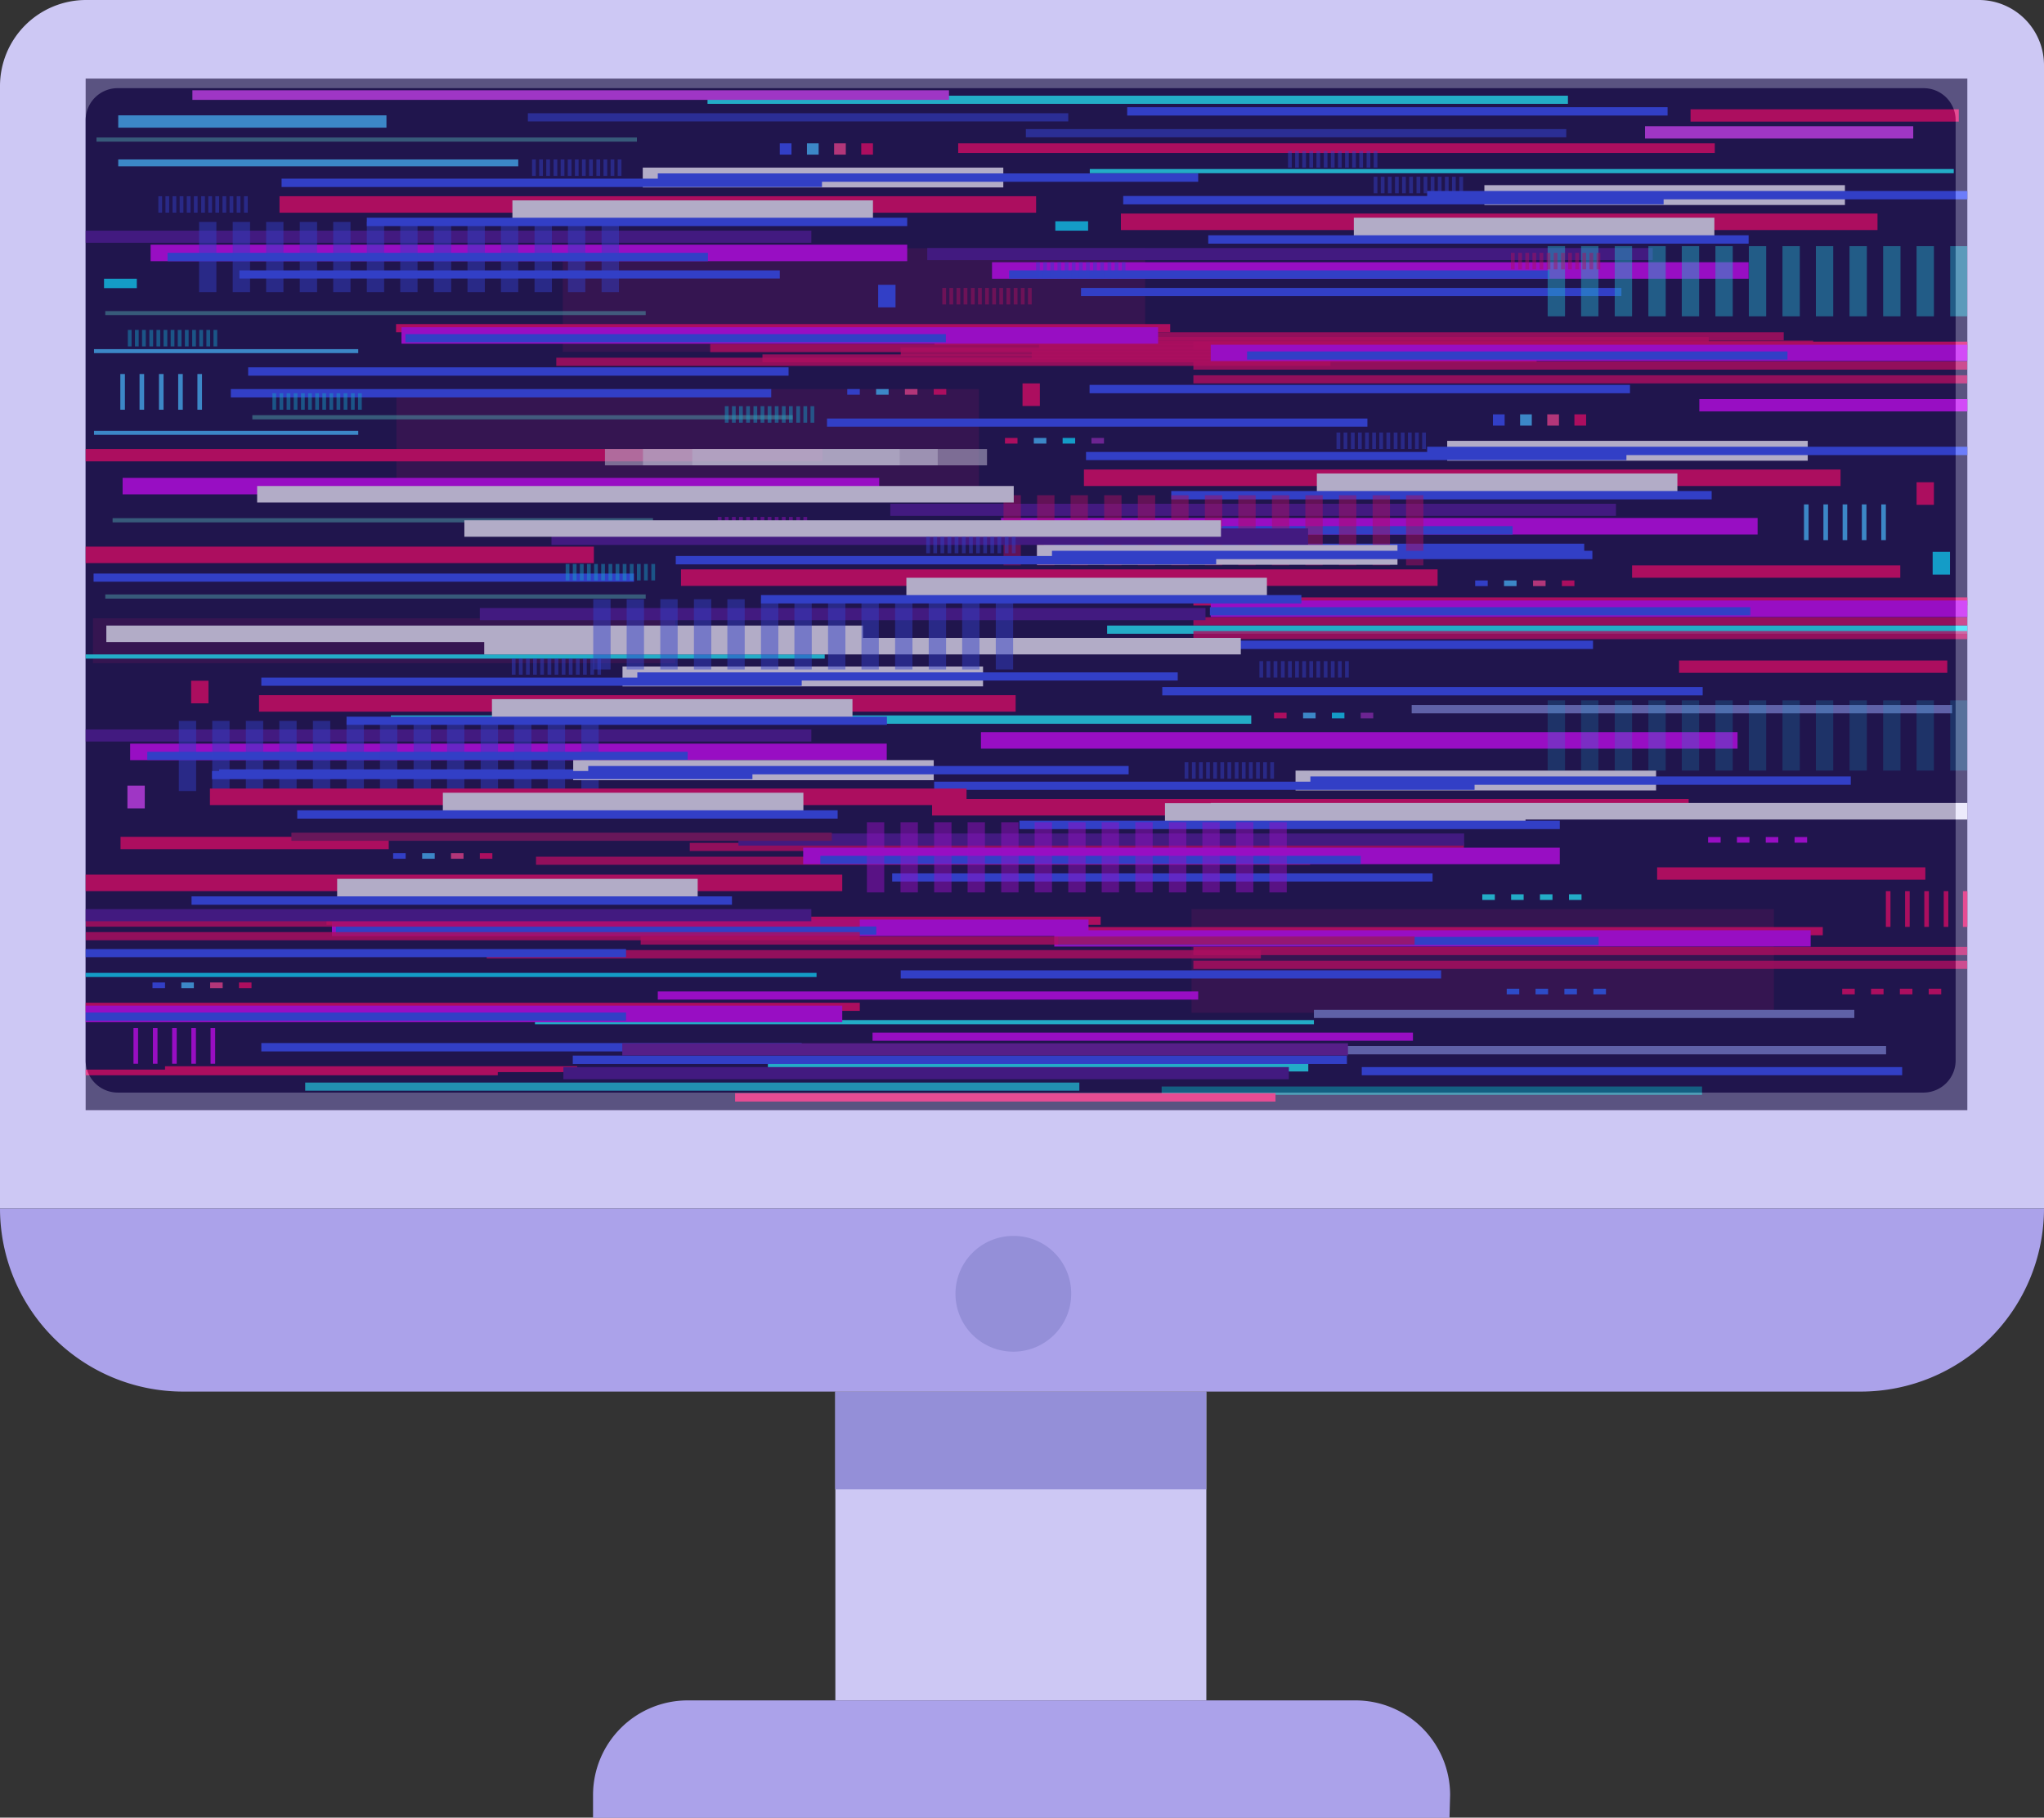 <svg xmlns="http://www.w3.org/2000/svg" xmlns:xlink="http://www.w3.org/1999/xlink" viewBox="0 0 97.85 86.99"><rect x="0" y="0" width="97.85" height="86.99" fill="#333333" stroke="none"/><defs><style>.cls-1{fill:none;}.cls-2{isolation:isolate;}.cls-3{fill:#cdc8f4;}.cls-4{fill:#aba2ea;}.cls-5{fill:#948fd8;}.cls-6{fill:#34256b;}.cls-7{opacity:0.62;}.cls-8{clip-path:url(#clip-path);}.cls-9{fill:#140b3a;}.cls-10{clip-path:url(#clip-path-2);}.cls-11{opacity:0.29;}.cls-11,.cls-111,.cls-18,.cls-27,.cls-48{mix-blend-mode:screen;}.cls-12{clip-path:url(#clip-path-3);}.cls-13{fill:#880e4f;}.cls-14{clip-path:url(#clip-path-4);}.cls-15{clip-path:url(#clip-path-5);}.cls-16{clip-path:url(#clip-path-6);}.cls-17{fill:#f50057;}.cls-18{opacity:0.81;}.cls-19{clip-path:url(#clip-path-7);}.cls-20{clip-path:url(#clip-path-8);}.cls-21{clip-path:url(#clip-path-9);}.cls-22{clip-path:url(#clip-path-10);}.cls-23{clip-path:url(#clip-path-11);}.cls-24{clip-path:url(#clip-path-12);}.cls-25{clip-path:url(#clip-path-13);}.cls-26{clip-path:url(#clip-path-14);}.cls-28{clip-path:url(#clip-path-15);}.cls-29{fill:#d500f9;}.cls-104,.cls-30{mix-blend-mode:overlay;}.cls-31{clip-path:url(#clip-path-16);}.cls-32{fill:#18ffff;}.cls-33{fill:#4a148c;}.cls-34{clip-path:url(#clip-path-17);}.cls-35{fill:#fff;}.cls-36{clip-path:url(#clip-path-18);}.cls-37{fill:#304ffe;}.cls-38{opacity:0.6;}.cls-39{clip-path:url(#clip-path-19);}.cls-40{clip-path:url(#clip-path-20);}.cls-41{opacity:0.46;}.cls-42{clip-path:url(#clip-path-21);}.cls-43{fill:#64ffda;}.cls-44{clip-path:url(#clip-path-22);}.cls-45{clip-path:url(#clip-path-23);}.cls-46{clip-path:url(#clip-path-24);}.cls-47{clip-path:url(#clip-path-25);}.cls-48{opacity:0.47;}.cls-49{clip-path:url(#clip-path-26);}.cls-50{clip-path:url(#clip-path-27);}.cls-51{clip-path:url(#clip-path-28);}.cls-52{clip-path:url(#clip-path-29);}.cls-53{clip-path:url(#clip-path-30);}.cls-54{clip-path:url(#clip-path-31);}.cls-55{clip-path:url(#clip-path-32);}.cls-56{clip-path:url(#clip-path-33);}.cls-57{clip-path:url(#clip-path-34);}.cls-58{clip-path:url(#clip-path-35);}.cls-59{clip-path:url(#clip-path-36);}.cls-60{clip-path:url(#clip-path-37);}.cls-61{clip-path:url(#clip-path-38);}.cls-62{clip-path:url(#clip-path-39);}.cls-63{clip-path:url(#clip-path-40);}.cls-64{clip-path:url(#clip-path-41);}.cls-65{fill:#00838f;}.cls-66{fill:#7986cb;}.cls-67{clip-path:url(#clip-path-42);}.cls-68{clip-path:url(#clip-path-43);}.cls-69{clip-path:url(#clip-path-44);}.cls-70{clip-path:url(#clip-path-45);}.cls-71{clip-path:url(#clip-path-46);}.cls-72{clip-path:url(#clip-path-47);}.cls-73{clip-path:url(#clip-path-48);}.cls-74{fill:#00e5ff;}.cls-75{clip-path:url(#clip-path-49);}.cls-76{clip-path:url(#clip-path-50);}.cls-77{clip-path:url(#clip-path-51);}.cls-78{clip-path:url(#clip-path-52);}.cls-79{clip-path:url(#clip-path-53);}.cls-80{clip-path:url(#clip-path-54);}.cls-81{fill:#e040fb;}.cls-82{fill:#40c4ff;}.cls-83{clip-path:url(#clip-path-55);}.cls-84{clip-path:url(#clip-path-56);}.cls-85{clip-path:url(#clip-path-57);}.cls-86{clip-path:url(#clip-path-58);}.cls-87{clip-path:url(#clip-path-59);}.cls-88{clip-path:url(#clip-path-60);}.cls-89{clip-path:url(#clip-path-61);}.cls-90{clip-path:url(#clip-path-62);}.cls-91{clip-path:url(#clip-path-63);}.cls-92{clip-path:url(#clip-path-64);}.cls-93{clip-path:url(#clip-path-65);}.cls-94{clip-path:url(#clip-path-66);}.cls-95{clip-path:url(#clip-path-67);}.cls-96{clip-path:url(#clip-path-68);}.cls-97{clip-path:url(#clip-path-69);}.cls-98{clip-path:url(#clip-path-70);}.cls-99{clip-path:url(#clip-path-71);}.cls-100{clip-path:url(#clip-path-72);}.cls-101{clip-path:url(#clip-path-73);}.cls-102{clip-path:url(#clip-path-74);}.cls-103{clip-path:url(#clip-path-75);}.cls-104{opacity:0.58;}.cls-105{clip-path:url(#clip-path-76);}.cls-106{clip-path:url(#clip-path-77);}.cls-107{clip-path:url(#clip-path-78);}.cls-108{clip-path:url(#clip-path-79);}.cls-109{clip-path:url(#clip-path-80);}.cls-110{clip-path:url(#clip-path-81);}.cls-111{opacity:0.22;}.cls-112{clip-path:url(#clip-path-82);}.cls-113{clip-path:url(#clip-path-83);}.cls-114{clip-path:url(#clip-path-84);}.cls-115{clip-path:url(#clip-path-85);}.cls-116{clip-path:url(#clip-path-86);}.cls-117{clip-path:url(#clip-path-87);}.cls-118{clip-path:url(#clip-path-88);}.cls-119{clip-path:url(#clip-path-89);}.cls-120{clip-path:url(#clip-path-90);}.cls-121{clip-path:url(#clip-path-91);}.cls-122{clip-path:url(#clip-path-92);}.cls-123{clip-path:url(#clip-path-93);}.cls-124{fill:#6a1b9a;}.cls-125{fill:#ff4081;}.cls-126{fill:#2962ff;}.cls-127{fill:#8e24aa;}</style><clipPath id="clip-path"><rect class="cls-1" x="4.1" y="3.76" width="90.08" height="49.37"/></clipPath><clipPath id="clip-path-2"><rect class="cls-1" x="4.1" y="3.76" width="90.08" height="49.37"/></clipPath><clipPath id="clip-path-3"><rect class="cls-1" x="57.04" y="43.51" width="27.88" height="4.96"/></clipPath><clipPath id="clip-path-4"><rect class="cls-1" x="4.45" y="29.59" width="27.88" height="2.15"/></clipPath><clipPath id="clip-path-5"><rect class="cls-1" x="18.98" y="18.62" width="27.88" height="4.96"/></clipPath><clipPath id="clip-path-6"><rect class="cls-1" x="26.94" y="11.88" width="27.88" height="4.96"/></clipPath><clipPath id="clip-path-7"><rect class="cls-1" x="48.34" y="15.9" width="37.06" height="0.4"/></clipPath><clipPath id="clip-path-8"><rect class="cls-1" x="44.74" y="16.13" width="37.06" height="0.39"/></clipPath><clipPath id="clip-path-9"><rect class="cls-1" x="49.74" y="16.3" width="37.06" height="0.39"/></clipPath><clipPath id="clip-path-10"><rect class="cls-1" x="34" y="16.46" width="37.06" height="0.4"/></clipPath><clipPath id="clip-path-11"><rect class="cls-1" x="43.12" y="16.63" width="37.06" height="0.4"/></clipPath><clipPath id="clip-path-12"><rect class="cls-1" x="49.39" y="16.79" width="37.06" height="0.39"/></clipPath><clipPath id="clip-path-13"><rect class="cls-1" x="36.5" y="16.96" width="37.06" height="0.39"/></clipPath><clipPath id="clip-path-14"><rect class="cls-1" x="26.63" y="17.12" width="37.06" height="0.39"/></clipPath><clipPath id="clip-path-15"><rect class="cls-1" x="18.96" y="15.51" width="37.06" height="0.39"/></clipPath><clipPath id="clip-path-16"><rect class="cls-1" x="19.22" y="15.66" width="36.22" height="0.79"/></clipPath><clipPath id="clip-path-17"><rect class="cls-1" x="24.53" y="9.59" width="17.26" height="0.96"/></clipPath><clipPath id="clip-path-18"><rect class="cls-1" x="30.77" y="8.02" width="17.26" height="0.96"/></clipPath><clipPath id="clip-path-19"><rect class="cls-1" x="49.11" y="6.18" width="25.87" height="0.39"/></clipPath><clipPath id="clip-path-20"><rect class="cls-1" x="25.27" y="5.42" width="25.87" height="0.39"/></clipPath><clipPath id="clip-path-21"><rect class="cls-1" x="5.04" y="28.45" width="25.87" height="0.2"/></clipPath><clipPath id="clip-path-22"><rect class="cls-1" x="5.39" y="24.8" width="25.87" height="0.2"/></clipPath><clipPath id="clip-path-23"><rect class="cls-1" x="12.08" y="19.87" width="25.87" height="0.2"/></clipPath><clipPath id="clip-path-24"><rect class="cls-1" x="5.04" y="14.88" width="25.87" height="0.2"/></clipPath><clipPath id="clip-path-25"><rect class="cls-1" x="4.62" y="6.58" width="25.87" height="0.2"/></clipPath><clipPath id="clip-path-26"><rect class="cls-1" x="9.53" y="10.62" width="20.1" height="3.36"/></clipPath><clipPath id="clip-path-27"><rect class="cls-1" x="7.58" y="9.39" width="4.28" height="0.79"/></clipPath><clipPath id="clip-path-28"><rect class="cls-1" x="34.36" y="24.74" width="4.28" height="0.79"/></clipPath><clipPath id="clip-path-29"><rect class="cls-1" x="25.47" y="7.63" width="4.28" height="0.79"/></clipPath><clipPath id="clip-path-30"><rect class="cls-1" x="33.02" y="40.34" width="37.06" height="0.39"/></clipPath><clipPath id="clip-path-31"><rect class="cls-1" x="25.66" y="41" width="37.06" height="0.39"/></clipPath><clipPath id="clip-path-32"><rect class="cls-1" x="23.55" y="33.46" width="17.26" height="0.95"/></clipPath><clipPath id="clip-path-33"><rect class="cls-1" x="29.8" y="31.9" width="17.26" height="0.96"/></clipPath><clipPath id="clip-path-34"><rect class="cls-1" x="8.56" y="34.5" width="20.1" height="3.36"/></clipPath><clipPath id="clip-path-35"><rect class="cls-1" x="24.5" y="31.5" width="4.27" height="0.79"/></clipPath><clipPath id="clip-path-36"><rect class="cls-1" x="57.13" y="45.32" width="37.06" height="0.39"/></clipPath><clipPath id="clip-path-37"><rect class="cls-1" x="57.13" y="45.98" width="37.06" height="0.39"/></clipPath><clipPath id="clip-path-38"><rect class="cls-1" x="50.2" y="44.37" width="37.06" height="0.39"/></clipPath><clipPath id="clip-path-39"><rect class="cls-1" x="50.47" y="44.52" width="36.22" height="0.79"/></clipPath><clipPath id="clip-path-40"><rect class="cls-1" x="55.77" y="38.44" width="17.26" height="0.95"/></clipPath><clipPath id="clip-path-41"><rect class="cls-1" x="62.02" y="36.88" width="17.26" height="0.95"/></clipPath><clipPath id="clip-path-42"><rect class="cls-1" x="30.67" y="44.82" width="37.06" height="0.4"/></clipPath><clipPath id="clip-path-43"><rect class="cls-1" x="14.61" y="51.81" width="37.06" height="0.4"/></clipPath><clipPath id="clip-path-44"><rect class="cls-1" x="23.3" y="45.47" width="37.06" height="0.4"/></clipPath><clipPath id="clip-path-45"><rect class="cls-1" x="15.63" y="43.87" width="37.06" height="0.4"/></clipPath><clipPath id="clip-path-46"><rect class="cls-1" x="15.89" y="44.01" width="36.22" height="0.79"/></clipPath><clipPath id="clip-path-47"><rect class="cls-1" x="21.2" y="37.94" width="17.26" height="0.96"/></clipPath><clipPath id="clip-path-48"><rect class="cls-1" x="27.44" y="36.38" width="17.26" height="0.96"/></clipPath><clipPath id="clip-path-49"><rect class="cls-1" x="4.1" y="47.99" width="37.06" height="0.39"/></clipPath><clipPath id="clip-path-50"><rect class="cls-1" x="4.1" y="48.13" width="36.22" height="0.79"/></clipPath><clipPath id="clip-path-51"><rect class="cls-1" x="16.14" y="42.06" width="17.26" height="0.95"/></clipPath><clipPath id="clip-path-52"><rect class="cls-1" x="41.5" y="39.35" width="20.1" height="3.36"/></clipPath><clipPath id="clip-path-53"><rect class="cls-1" x="56.71" y="36.48" width="4.28" height="0.79"/></clipPath><clipPath id="clip-path-54"><rect class="cls-1" x="60.29" y="31.64" width="4.28" height="0.79"/></clipPath><clipPath id="clip-path-55"><rect class="cls-1" x="57.13" y="29.54" width="37.06" height="0.39"/></clipPath><clipPath id="clip-path-56"><rect class="cls-1" x="57.13" y="30.2" width="37.06" height="0.39"/></clipPath><clipPath id="clip-path-57"><rect class="cls-1" x="57.13" y="28.59" width="37.06" height="0.39"/></clipPath><clipPath id="clip-path-58"><rect class="cls-1" x="57.96" y="28.74" width="36.22" height="0.79"/></clipPath><clipPath id="clip-path-59"><rect class="cls-1" x="63.04" y="22.66" width="17.26" height="0.95"/></clipPath><clipPath id="clip-path-60"><rect class="cls-1" x="69.28" y="21.1" width="17.26" height="0.96"/></clipPath><clipPath id="clip-path-61"><rect class="cls-1" x="48.04" y="23.7" width="20.1" height="3.36"/></clipPath><clipPath id="clip-path-62"><rect class="cls-1" x="63.98" y="20.7" width="4.28" height="0.79"/></clipPath><clipPath id="clip-path-63"><rect class="cls-1" x="57.13" y="17.3" width="37.06" height="0.39"/></clipPath><clipPath id="clip-path-64"><rect class="cls-1" x="57.13" y="17.96" width="37.06" height="0.39"/></clipPath><clipPath id="clip-path-65"><rect class="cls-1" x="57.13" y="16.35" width="37.06" height="0.39"/></clipPath><clipPath id="clip-path-66"><rect class="cls-1" x="57.96" y="16.49" width="36.22" height="0.79"/></clipPath><clipPath id="clip-path-67"><rect class="cls-1" x="64.81" y="10.42" width="17.26" height="0.96"/></clipPath><clipPath id="clip-path-68"><rect class="cls-1" x="71.06" y="8.86" width="17.26" height="0.96"/></clipPath><clipPath id="clip-path-69"><rect class="cls-1" x="74.09" y="11.78" width="20.1" height="3.36"/></clipPath><clipPath id="clip-path-70"><rect class="cls-1" x="65.76" y="8.46" width="4.28" height="0.79"/></clipPath><clipPath id="clip-path-71"><rect class="cls-1" x="22.23" y="24.9" width="36.22" height="0.79"/></clipPath><clipPath id="clip-path-72"><rect class="cls-1" x="5.09" y="29.94" width="36.22" height="0.79"/></clipPath><clipPath id="clip-path-73"><rect class="cls-1" x="23.18" y="30.53" width="36.22" height="0.79"/></clipPath><clipPath id="clip-path-74"><rect class="cls-1" x="57.96" y="38.43" width="36.22" height="0.79"/></clipPath><clipPath id="clip-path-75"><rect class="cls-1" x="12.31" y="23.26" width="36.22" height="0.79"/></clipPath><clipPath id="clip-path-76"><rect class="cls-1" x="28.96" y="21.49" width="14.11" height="0.79"/></clipPath><clipPath id="clip-path-77"><rect class="cls-1" x="30.78" y="21.49" width="14.11" height="0.79"/></clipPath><clipPath id="clip-path-78"><rect class="cls-1" x="33.14" y="21.49" width="14.11" height="0.79"/></clipPath><clipPath id="clip-path-79"><rect class="cls-1" x="43.39" y="27.65" width="17.26" height="0.95"/></clipPath><clipPath id="clip-path-80"><rect class="cls-1" x="49.64" y="26.08" width="17.26" height="0.96"/></clipPath><clipPath id="clip-path-81"><rect class="cls-1" x="28.4" y="28.68" width="20.1" height="3.36"/></clipPath><clipPath id="clip-path-82"><rect class="cls-1" x="74.09" y="33.52" width="20.1" height="3.36"/></clipPath><clipPath id="clip-path-83"><rect class="cls-1" x="44.34" y="25.69" width="4.28" height="0.79"/></clipPath><clipPath id="clip-path-84"><rect class="cls-1" x="61.66" y="7.23" width="4.28" height="0.79"/></clipPath><clipPath id="clip-path-85"><rect class="cls-1" x="49.6" y="12.55" width="4.28" height="0.79"/></clipPath><clipPath id="clip-path-86"><rect class="cls-1" x="34.7" y="19.44" width="4.28" height="0.79"/></clipPath><clipPath id="clip-path-87"><rect class="cls-1" x="27.08" y="26.99" width="4.28" height="0.79"/></clipPath><clipPath id="clip-path-88"><rect class="cls-1" x="13.04" y="18.82" width="4.28" height="0.79"/></clipPath><clipPath id="clip-path-89"><rect class="cls-1" x="6.12" y="15.79" width="4.28" height="0.79"/></clipPath><clipPath id="clip-path-90"><rect class="cls-1" x="45.11" y="13.78" width="4.28" height="0.79"/></clipPath><clipPath id="clip-path-91"><rect class="cls-1" x="72.33" y="12.1" width="4.28" height="0.79"/></clipPath><clipPath id="clip-path-92"><rect class="cls-1" x="4.1" y="43.96" width="37.06" height="0.39"/></clipPath><clipPath id="clip-path-93"><rect class="cls-1" x="4.1" y="44.61" width="37.06" height="0.39"/></clipPath></defs><title>pc-glitch</title><g class="cls-2"><g id="Capa_2" data-name="Capa 2"><g id="mesas"><g id="_3D" data-name="3D"><g id="complementos_mesas" data-name="complementos mesas"><g id="pc_fondo_central" data-name="pc fondo central"><path class="cls-3" d="M97.85,57.83H0V4.11A4.12,4.12,0,0,1,4.11,0H94.74a3.12,3.12,0,0,1,3.11,3.11Z"/><path class="cls-4" d="M89.08,66.6H8.77A8.77,8.77,0,0,1,0,57.83H97.85a8.77,8.77,0,0,1-8.77,8.77"/><rect class="cls-3" x="39.99" y="66.6" width="17.76" height="14.78"/><rect class="cls-5" x="39.98" y="66.6" width="17.76" height="4.68"/><path class="cls-4" d="M69.39,87h-41v-1.1a4.53,4.53,0,0,1,4.51-4.52h32a4.53,4.53,0,0,1,4.52,4.52Z"/><path class="cls-6" d="M92.09,4.22H5.64A1.53,1.53,0,0,0,4.1,5.75v45a1.54,1.54,0,0,0,1.54,1.54H92.09a1.54,1.54,0,0,0,1.53-1.54v-45a1.53,1.53,0,0,0-1.53-1.53"/><path class="cls-5" d="M51.28,61.92a2.77,2.77,0,1,1-2.76-2.77,2.75,2.75,0,0,1,2.76,2.77"/><g class="cls-7"><g class="cls-8"><rect class="cls-9" x="4.1" y="3.76" width="90.08" height="49.37"/><g class="cls-10"><g class="cls-11"><g class="cls-12"><rect class="cls-13" x="57.04" y="43.51" width="27.88" height="4.96"/></g></g><g class="cls-11"><g class="cls-14"><rect class="cls-13" x="4.45" y="29.59" width="27.88" height="2.15"/></g></g><g class="cls-11"><g class="cls-15"><rect class="cls-13" x="18.98" y="18.62" width="27.88" height="4.96"/></g></g><g class="cls-11"><g class="cls-16"><rect class="cls-13" x="26.94" y="11.88" width="27.88" height="4.96"/></g></g><rect class="cls-17" x="13.38" y="9.39" width="36.22" height="0.79"/><rect class="cls-17" x="4.1" y="21.49" width="35.27" height="0.59"/><g class="cls-18"><g class="cls-19"><rect class="cls-17" x="48.33" y="15.9" width="37.06" height="0.39"/></g></g><g class="cls-18"><g class="cls-20"><rect class="cls-17" x="44.74" y="16.13" width="37.06" height="0.39"/></g></g><g class="cls-18"><g class="cls-21"><rect class="cls-17" x="49.74" y="16.3" width="37.06" height="0.4"/></g></g><g class="cls-18"><g class="cls-22"><rect class="cls-17" x="34" y="16.46" width="37.06" height="0.39"/></g></g><g class="cls-18"><g class="cls-23"><rect class="cls-17" x="43.12" y="16.63" width="37.06" height="0.39"/></g></g><g class="cls-18"><g class="cls-24"><rect class="cls-17" x="49.39" y="16.79" width="37.06" height="0.4"/></g></g><g class="cls-18"><g class="cls-25"><rect class="cls-17" x="36.5" y="16.95" width="37.06" height="0.39"/></g></g><g class="cls-18"><g class="cls-26"><rect class="cls-17" x="26.63" y="17.12" width="37.06" height="0.39"/></g></g><g class="cls-27"><g class="cls-28"><rect class="cls-17" x="18.96" y="15.51" width="37.06" height="0.39"/></g></g><rect class="cls-29" x="7.21" y="11.71" width="36.22" height="0.79"/><g class="cls-30"><g class="cls-31"><rect class="cls-29" x="19.22" y="15.66" width="36.22" height="0.79"/></g></g><rect class="cls-29" x="46.96" y="35.04" width="36.22" height="0.79"/><rect class="cls-29" x="5.87" y="22.87" width="36.22" height="0.79"/><rect class="cls-32" x="53" y="29.94" width="41.19" height="0.39"/><rect class="cls-32" x="18.71" y="34.24" width="41.19" height="0.4"/><rect class="cls-32" x="4.1" y="31.32" width="35.38" height="0.2"/><rect class="cls-32" x="33.87" y="4.58" width="41.19" height="0.39"/><rect class="cls-32" x="52.17" y="8.09" width="41.36" height="0.2"/><rect class="cls-33" x="4.1" y="11.04" width="34.74" height="0.58"/><g class="cls-30"><g class="cls-34"><rect class="cls-35" x="24.53" y="9.59" width="17.26" height="0.95"/></g></g><g class="cls-30"><g class="cls-36"><rect class="cls-35" x="30.77" y="8.02" width="17.26" height="0.95"/></g></g><rect class="cls-37" x="8.02" y="12.1" width="25.87" height="0.4"/><g class="cls-38"><g class="cls-39"><rect class="cls-37" x="49.11" y="6.18" width="25.87" height="0.39"/></g></g><g class="cls-38"><g class="cls-40"><rect class="cls-37" x="25.27" y="5.41" width="25.87" height="0.4"/></g></g><rect class="cls-37" x="19.41" y="15.99" width="25.87" height="0.39"/><rect class="cls-37" x="11.05" y="18.62" width="25.87" height="0.4"/><rect class="cls-37" x="4.48" y="27.45" width="25.87" height="0.39"/><g class="cls-41"><g class="cls-42"><rect class="cls-43" x="5.04" y="28.45" width="25.87" height="0.2"/></g></g><g class="cls-41"><g class="cls-44"><rect class="cls-43" x="5.39" y="24.8" width="25.87" height="0.2"/></g></g><g class="cls-41"><g class="cls-45"><rect class="cls-43" x="12.08" y="19.87" width="25.87" height="0.2"/></g></g><g class="cls-41"><g class="cls-46"><rect class="cls-43" x="5.04" y="14.89" width="25.87" height="0.2"/></g></g><g class="cls-41"><g class="cls-47"><rect class="cls-43" x="4.62" y="6.58" width="25.87" height="0.2"/></g></g><rect class="cls-37" x="17.56" y="10.42" width="25.87" height="0.4"/><rect class="cls-37" x="31.49" y="8.3" width="25.87" height="0.4"/><rect class="cls-37" x="53.96" y="5.13" width="25.87" height="0.4"/><rect class="cls-37" x="13.48" y="8.55" width="25.87" height="0.4"/><rect class="cls-37" x="11.46" y="12.94" width="25.87" height="0.39"/><rect class="cls-37" x="11.88" y="17.58" width="25.87" height="0.4"/><g class="cls-48"><g class="cls-49"><rect class="cls-37" x="9.53" y="10.62" width="0.83" height="3.36"/><rect class="cls-37" x="11.14" y="10.62" width="0.83" height="3.36"/><rect class="cls-37" x="12.74" y="10.62" width="0.83" height="3.36"/><rect class="cls-37" x="14.35" y="10.62" width="0.83" height="3.36"/><rect class="cls-37" x="15.95" y="10.62" width="0.83" height="3.36"/><rect class="cls-37" x="17.56" y="10.62" width="0.83" height="3.36"/><rect class="cls-37" x="19.16" y="10.62" width="0.83" height="3.36"/><rect class="cls-37" x="20.77" y="10.62" width="0.83" height="3.36"/><rect class="cls-37" x="22.38" y="10.62" width="0.83" height="3.36"/><rect class="cls-37" x="23.98" y="10.62" width="0.83" height="3.36"/><rect class="cls-37" x="25.59" y="10.62" width="0.83" height="3.36"/><rect class="cls-37" x="27.19" y="10.62" width="0.83" height="3.36"/><rect class="cls-37" x="28.8" y="10.62" width="0.83" height="3.36"/></g></g><g class="cls-48"><g class="cls-50"><rect class="cls-37" x="7.58" y="9.39" width="0.18" height="0.79"/><rect class="cls-37" x="7.92" y="9.39" width="0.18" height="0.79"/><rect class="cls-37" x="8.26" y="9.39" width="0.18" height="0.79"/><rect class="cls-37" x="8.6" y="9.39" width="0.18" height="0.79"/><rect class="cls-37" x="8.94" y="9.39" width="0.18" height="0.79"/><rect class="cls-37" x="9.28" y="9.39" width="0.18" height="0.79"/><rect class="cls-37" x="9.63" y="9.39" width="0.18" height="0.79"/><rect class="cls-37" x="9.97" y="9.39" width="0.18" height="0.79"/><rect class="cls-37" x="10.31" y="9.39" width="0.18" height="0.79"/><rect class="cls-37" x="10.65" y="9.39" width="0.18" height="0.79"/><rect class="cls-37" x="10.99" y="9.39" width="0.18" height="0.79"/><rect class="cls-37" x="11.33" y="9.39" width="0.18" height="0.79"/><rect class="cls-37" x="11.68" y="9.39" width="0.18" height="0.79"/></g></g><g class="cls-48"><g class="cls-51"><rect class="cls-29" x="34.36" y="24.74" width="0.18" height="0.79"/><rect class="cls-29" x="34.7" y="24.74" width="0.18" height="0.79"/><rect class="cls-29" x="35.04" y="24.74" width="0.18" height="0.79"/><rect class="cls-29" x="35.38" y="24.74" width="0.18" height="0.79"/><rect class="cls-29" x="35.72" y="24.74" width="0.18" height="0.79"/><rect class="cls-29" x="36.07" y="24.74" width="0.18" height="0.79"/><rect class="cls-29" x="36.41" y="24.74" width="0.18" height="0.79"/><rect class="cls-29" x="36.75" y="24.74" width="0.18" height="0.79"/><rect class="cls-29" x="37.09" y="24.74" width="0.18" height="0.79"/><rect class="cls-29" x="37.43" y="24.74" width="0.18" height="0.79"/><rect class="cls-29" x="37.77" y="24.74" width="0.18" height="0.79"/><rect class="cls-29" x="38.12" y="24.74" width="0.18" height="0.79"/><rect class="cls-29" x="38.46" y="24.74" width="0.18" height="0.79"/></g></g><g class="cls-48"><g class="cls-52"><rect class="cls-37" x="25.47" y="7.63" width="0.18" height="0.79"/><rect class="cls-37" x="25.81" y="7.63" width="0.18" height="0.79"/><rect class="cls-37" x="26.15" y="7.63" width="0.18" height="0.79"/><rect class="cls-37" x="26.5" y="7.63" width="0.18" height="0.79"/><rect class="cls-37" x="26.84" y="7.63" width="0.18" height="0.79"/><rect class="cls-37" x="27.18" y="7.63" width="0.18" height="0.79"/><rect class="cls-37" x="27.52" y="7.63" width="0.18" height="0.79"/><rect class="cls-37" x="27.86" y="7.63" width="0.18" height="0.79"/><rect class="cls-37" x="28.2" y="7.63" width="0.18" height="0.79"/><rect class="cls-37" x="28.55" y="7.63" width="0.18" height="0.79"/><rect class="cls-37" x="28.89" y="7.63" width="0.18" height="0.79"/><rect class="cls-37" x="29.23" y="7.63" width="0.18" height="0.79"/><rect class="cls-37" x="29.57" y="7.63" width="0.18" height="0.79"/></g></g><rect class="cls-17" x="12.4" y="33.27" width="36.22" height="0.79"/><g class="cls-18"><g class="cls-53"><rect class="cls-17" x="33.02" y="40.34" width="37.06" height="0.4"/></g></g><g class="cls-18"><g class="cls-54"><rect class="cls-17" x="25.66" y="41" width="37.06" height="0.4"/></g></g><rect class="cls-29" x="6.23" y="35.59" width="36.22" height="0.79"/><rect class="cls-33" x="4.1" y="34.91" width="34.74" height="0.58"/><g class="cls-30"><g class="cls-55"><rect class="cls-35" x="23.55" y="33.46" width="17.26" height="0.96"/></g></g><g class="cls-30"><g class="cls-56"><rect class="cls-35" x="29.8" y="31.9" width="17.26" height="0.95"/></g></g><rect class="cls-37" x="7.05" y="35.98" width="25.87" height="0.39"/><rect class="cls-37" x="16.59" y="34.3" width="25.87" height="0.39"/><rect class="cls-37" x="30.51" y="32.18" width="25.87" height="0.39"/><rect class="cls-37" x="12.51" y="32.43" width="25.87" height="0.39"/><rect class="cls-37" x="10.49" y="36.82" width="25.87" height="0.4"/><g class="cls-48"><g class="cls-57"><rect class="cls-37" x="8.56" y="34.5" width="0.83" height="3.36"/><rect class="cls-37" x="10.16" y="34.5" width="0.83" height="3.36"/><rect class="cls-37" x="11.77" y="34.5" width="0.83" height="3.36"/><rect class="cls-37" x="13.37" y="34.5" width="0.83" height="3.36"/><rect class="cls-37" x="14.98" y="34.5" width="0.83" height="3.36"/><rect class="cls-37" x="16.59" y="34.5" width="0.83" height="3.36"/><rect class="cls-37" x="18.19" y="34.5" width="0.83" height="3.36"/><rect class="cls-37" x="19.8" y="34.5" width="0.83" height="3.36"/><rect class="cls-37" x="21.4" y="34.5" width="0.83" height="3.36"/><rect class="cls-37" x="23.01" y="34.5" width="0.83" height="3.36"/><rect class="cls-37" x="24.61" y="34.5" width="0.83" height="3.36"/><rect class="cls-37" x="26.22" y="34.5" width="0.83" height="3.36"/><rect class="cls-37" x="27.83" y="34.5" width="0.83" height="3.36"/></g></g><g class="cls-48"><g class="cls-58"><rect class="cls-37" x="24.5" y="31.51" width="0.18" height="0.79"/><rect class="cls-37" x="24.84" y="31.51" width="0.18" height="0.79"/><rect class="cls-37" x="25.18" y="31.51" width="0.18" height="0.79"/><rect class="cls-37" x="25.52" y="31.51" width="0.18" height="0.79"/><rect class="cls-37" x="25.86" y="31.51" width="0.18" height="0.79"/><rect class="cls-37" x="26.21" y="31.51" width="0.18" height="0.79"/><rect class="cls-37" x="26.55" y="31.51" width="0.18" height="0.79"/><rect class="cls-37" x="26.89" y="31.51" width="0.18" height="0.79"/><rect class="cls-37" x="27.23" y="31.51" width="0.18" height="0.79"/><rect class="cls-37" x="27.57" y="31.51" width="0.18" height="0.79"/><rect class="cls-37" x="27.91" y="31.51" width="0.18" height="0.79"/><rect class="cls-37" x="28.26" y="31.51" width="0.18" height="0.79"/><rect class="cls-37" x="28.6" y="31.51" width="0.18" height="0.79"/></g></g><rect class="cls-17" x="44.62" y="38.24" width="36.22" height="0.79"/><g class="cls-18"><g class="cls-59"><rect class="cls-17" x="57.13" y="45.32" width="37.06" height="0.39"/></g></g><g class="cls-18"><g class="cls-60"><rect class="cls-17" x="57.13" y="45.98" width="37.06" height="0.4"/></g></g><g class="cls-27"><g class="cls-61"><rect class="cls-17" x="50.2" y="44.37" width="37.06" height="0.39"/></g></g><rect class="cls-29" x="38.45" y="40.57" width="36.22" height="0.79"/><g class="cls-30"><g class="cls-62"><rect class="cls-29" x="50.46" y="44.51" width="36.22" height="0.79"/></g></g><rect class="cls-33" x="35.35" y="39.89" width="34.74" height="0.58"/><g class="cls-30"><g class="cls-63"><rect class="cls-35" x="55.77" y="38.44" width="17.26" height="0.95"/></g></g><g class="cls-30"><g class="cls-64"><rect class="cls-35" x="62.02" y="36.88" width="17.26" height="0.95"/></g></g><rect class="cls-37" x="39.27" y="40.96" width="25.87" height="0.39"/><rect class="cls-37" x="50.66" y="44.84" width="25.87" height="0.39"/><rect class="cls-37" x="48.8" y="39.28" width="25.87" height="0.4"/><rect class="cls-37" x="62.73" y="37.16" width="25.87" height="0.4"/><rect class="cls-37" x="44.72" y="37.41" width="25.87" height="0.39"/><rect class="cls-37" x="42.71" y="41.8" width="25.87" height="0.39"/><rect class="cls-37" x="55.64" y="32.88" width="25.87" height="0.4"/><rect class="cls-37" x="65.19" y="51.07" width="25.87" height="0.39"/><rect class="cls-65" x="55.61" y="52" width="25.87" height="0.4"/><rect class="cls-32" x="36.76" y="50.89" width="25.87" height="0.39"/><rect class="cls-37" x="43.12" y="46.44" width="25.87" height="0.39"/><rect class="cls-66" x="62.9" y="48.33" width="25.87" height="0.39"/><rect class="cls-66" x="64.42" y="50.06" width="25.87" height="0.4"/><rect class="cls-29" x="41.77" y="49.42" width="25.87" height="0.39"/><rect class="cls-17" x="35.19" y="52.32" width="25.87" height="0.4"/><rect class="cls-17" x="4.1" y="51.19" width="19.73" height="0.27"/><rect class="cls-17" x="7.9" y="51.03" width="19.73" height="0.28"/><rect class="cls-66" x="67.58" y="33.74" width="25.87" height="0.4"/><rect class="cls-17" x="10.05" y="37.74" width="36.22" height="0.79"/><g class="cls-18"><g class="cls-67"><rect class="cls-17" x="30.66" y="44.82" width="37.06" height="0.39"/></g></g><g class="cls-18"><g class="cls-68"><rect class="cls-32" x="14.61" y="51.81" width="37.06" height="0.39"/></g></g><g class="cls-18"><g class="cls-69"><rect class="cls-17" x="23.3" y="45.47" width="37.06" height="0.4"/></g></g><g class="cls-27"><g class="cls-70"><rect class="cls-17" x="15.63" y="43.87" width="37.06" height="0.39"/></g></g><g class="cls-30"><g class="cls-71"><rect class="cls-29" x="15.89" y="44.01" width="36.22" height="0.79"/></g></g><g class="cls-30"><g class="cls-72"><rect class="cls-35" x="21.2" y="37.94" width="17.26" height="0.95"/></g></g><g class="cls-30"><g class="cls-73"><rect class="cls-35" x="27.44" y="36.38" width="17.26" height="0.96"/></g></g><rect class="cls-37" x="16.08" y="44.34" width="25.87" height="0.39"/><rect class="cls-37" x="14.23" y="38.78" width="25.87" height="0.4"/><rect class="cls-37" x="28.16" y="36.66" width="25.87" height="0.4"/><rect class="cls-37" x="10.15" y="36.9" width="25.87" height="0.39"/><rect class="cls-74" x="4.1" y="46.56" width="34.99" height="0.2"/><rect class="cls-17" x="4.1" y="41.86" width="36.22" height="0.79"/><rect class="cls-32" x="25.61" y="48.82" width="37.29" height="0.2"/><rect class="cls-37" x="27.42" y="50.52" width="37.06" height="0.4"/><g class="cls-27"><g class="cls-75"><rect class="cls-17" x="4.1" y="47.99" width="37.06" height="0.39"/></g></g><g class="cls-30"><g class="cls-76"><rect class="cls-29" x="4.1" y="48.13" width="36.22" height="0.79"/></g></g><g class="cls-30"><g class="cls-77"><rect class="cls-35" x="16.14" y="42.06" width="17.26" height="0.95"/></g></g><rect class="cls-37" x="4.1" y="48.46" width="25.87" height="0.39"/><rect class="cls-37" x="9.17" y="42.9" width="25.87" height="0.4"/><rect class="cls-37" x="4.1" y="45.42" width="25.87" height="0.39"/><rect class="cls-37" x="12.51" y="49.92" width="25.87" height="0.4"/><g class="cls-48"><g class="cls-78"><rect class="cls-29" x="41.5" y="39.35" width="0.83" height="3.36"/><rect class="cls-29" x="43.11" y="39.35" width="0.83" height="3.36"/><rect class="cls-29" x="44.72" y="39.35" width="0.83" height="3.36"/><rect class="cls-29" x="46.32" y="39.35" width="0.83" height="3.36"/><rect class="cls-29" x="47.93" y="39.35" width="0.83" height="3.36"/><rect class="cls-29" x="49.53" y="39.35" width="0.83" height="3.36"/><rect class="cls-29" x="51.14" y="39.35" width="0.83" height="3.36"/><rect class="cls-29" x="52.74" y="39.35" width="0.83" height="3.36"/><rect class="cls-29" x="54.35" y="39.35" width="0.83" height="3.36"/><rect class="cls-29" x="55.96" y="39.35" width="0.83" height="3.36"/><rect class="cls-29" x="57.56" y="39.35" width="0.83" height="3.36"/><rect class="cls-29" x="59.17" y="39.35" width="0.83" height="3.36"/><rect class="cls-29" x="60.77" y="39.35" width="0.83" height="3.36"/></g></g><g class="cls-48"><g class="cls-79"><rect class="cls-37" x="56.71" y="36.48" width="0.18" height="0.79"/><rect class="cls-37" x="57.06" y="36.48" width="0.18" height="0.79"/><rect class="cls-37" x="57.4" y="36.48" width="0.18" height="0.79"/><rect class="cls-37" x="57.74" y="36.48" width="0.18" height="0.79"/><rect class="cls-37" x="58.08" y="36.48" width="0.18" height="0.79"/><rect class="cls-37" x="58.42" y="36.48" width="0.18" height="0.79"/><rect class="cls-37" x="58.76" y="36.48" width="0.18" height="0.79"/><rect class="cls-37" x="59.11" y="36.48" width="0.18" height="0.79"/><rect class="cls-37" x="59.45" y="36.48" width="0.18" height="0.79"/><rect class="cls-37" x="59.79" y="36.48" width="0.18" height="0.79"/><rect class="cls-37" x="60.13" y="36.48" width="0.18" height="0.79"/><rect class="cls-37" x="60.47" y="36.48" width="0.18" height="0.79"/><rect class="cls-37" x="60.81" y="36.48" width="0.18" height="0.79"/></g></g><g class="cls-48"><g class="cls-80"><rect class="cls-37" x="60.29" y="31.64" width="0.18" height="0.79"/><rect class="cls-37" x="60.63" y="31.64" width="0.18" height="0.79"/><rect class="cls-37" x="60.97" y="31.64" width="0.18" height="0.79"/><rect class="cls-37" x="61.32" y="31.64" width="0.18" height="0.79"/><rect class="cls-37" x="61.66" y="31.64" width="0.18" height="0.79"/><rect class="cls-37" x="62" y="31.64" width="0.18" height="0.79"/><rect class="cls-37" x="62.34" y="31.64" width="0.18" height="0.79"/><rect class="cls-37" x="62.68" y="31.64" width="0.18" height="0.79"/><rect class="cls-37" x="63.02" y="31.64" width="0.18" height="0.79"/><rect class="cls-37" x="63.37" y="31.64" width="0.18" height="0.79"/><rect class="cls-37" x="63.71" y="31.64" width="0.18" height="0.79"/><rect class="cls-37" x="64.05" y="31.64" width="0.18" height="0.79"/><rect class="cls-37" x="64.39" y="31.64" width="0.18" height="0.79"/></g></g><rect class="cls-17" x="51.89" y="22.47" width="36.22" height="0.79"/><rect class="cls-17" x="78.13" y="27.06" width="12.84" height="0.59"/><rect class="cls-29" x="81.35" y="19.1" width="12.84" height="0.59"/><rect class="cls-17" x="80.93" y="5.23" width="12.84" height="0.59"/><rect class="cls-81" x="78.75" y="6.04" width="12.84" height="0.59"/><rect class="cls-82" x="5.66" y="5.52" width="12.84" height="0.59"/><rect class="cls-82" x="4.5" y="16.71" width="12.65" height="0.19"/><rect class="cls-82" x="4.5" y="20.62" width="12.65" height="0.19"/><rect class="cls-82" x="5.76" y="17.9" width="0.22" height="1.71"/><rect class="cls-82" x="6.68" y="17.9" width="0.22" height="1.71"/><rect class="cls-82" x="7.61" y="17.9" width="0.22" height="1.71"/><rect class="cls-82" x="8.53" y="17.9" width="0.22" height="1.71"/><rect class="cls-82" x="9.45" y="17.9" width="0.22" height="1.71"/><rect class="cls-29" x="6.39" y="49.2" width="0.22" height="1.71"/><rect class="cls-29" x="7.32" y="49.2" width="0.22" height="1.71"/><rect class="cls-29" x="8.24" y="49.2" width="0.22" height="1.71"/><rect class="cls-29" x="9.16" y="49.2" width="0.22" height="1.71"/><rect class="cls-29" x="10.08" y="49.2" width="0.22" height="1.71"/><rect class="cls-82" x="86.36" y="24.14" width="0.22" height="1.71"/><rect class="cls-82" x="87.29" y="24.14" width="0.22" height="1.71"/><rect class="cls-82" x="88.21" y="24.14" width="0.22" height="1.71"/><rect class="cls-82" x="89.13" y="24.14" width="0.22" height="1.71"/><rect class="cls-82" x="90.06" y="24.14" width="0.22" height="1.71"/><rect class="cls-17" x="90.28" y="42.65" width="0.22" height="1.71"/><rect class="cls-17" x="91.2" y="42.65" width="0.22" height="1.71"/><rect class="cls-17" x="92.12" y="42.65" width="0.22" height="1.71"/><rect class="cls-17" x="93.05" y="42.65" width="0.22" height="1.71"/><rect class="cls-17" x="93.97" y="42.65" width="0.22" height="1.71"/><rect class="cls-82" x="5.66" y="7.63" width="19.15" height="0.33"/><rect class="cls-17" x="80.38" y="31.61" width="12.84" height="0.59"/><rect class="cls-17" x="79.33" y="41.51" width="12.84" height="0.59"/><rect class="cls-17" x="5.77" y="40.05" width="12.84" height="0.59"/><rect class="cls-17" x="4.1" y="26.16" width="24.33" height="0.79"/><g class="cls-18"><g class="cls-83"><rect class="cls-17" x="57.13" y="29.54" width="37.06" height="0.39"/></g></g><g class="cls-18"><g class="cls-84"><rect class="cls-17" x="57.13" y="30.2" width="37.06" height="0.4"/></g></g><g class="cls-27"><g class="cls-85"><rect class="cls-17" x="57.13" y="28.59" width="37.06" height="0.39"/></g></g><rect class="cls-29" x="47.92" y="24.79" width="36.22" height="0.79"/><g class="cls-30"><g class="cls-86"><rect class="cls-29" x="57.96" y="28.74" width="36.22" height="0.79"/></g></g><rect class="cls-33" x="42.62" y="24.11" width="34.74" height="0.58"/><g class="cls-30"><g class="cls-87"><rect class="cls-35" x="63.04" y="22.66" width="17.26" height="0.95"/></g></g><g class="cls-30"><g class="cls-88"><rect class="cls-35" x="69.28" y="21.1" width="17.26" height="0.95"/></g></g><rect class="cls-37" x="46.54" y="25.18" width="25.87" height="0.4"/><rect class="cls-37" x="57.92" y="29.06" width="25.87" height="0.39"/><rect class="cls-37" x="56.07" y="23.5" width="25.87" height="0.4"/><rect class="cls-37" x="68.32" y="21.38" width="25.87" height="0.4"/><rect class="cls-37" x="51.99" y="21.63" width="25.87" height="0.39"/><rect class="cls-37" x="49.97" y="26.02" width="25.87" height="0.39"/><rect class="cls-37" x="50.39" y="30.66" width="25.87" height="0.4"/><g class="cls-48"><g class="cls-89"><rect class="cls-17" x="48.04" y="23.7" width="0.83" height="3.36"/><rect class="cls-17" x="49.65" y="23.7" width="0.83" height="3.36"/><rect class="cls-17" x="51.25" y="23.7" width="0.83" height="3.36"/><rect class="cls-17" x="52.86" y="23.7" width="0.83" height="3.36"/><rect class="cls-17" x="54.47" y="23.7" width="0.83" height="3.36"/><rect class="cls-17" x="56.07" y="23.7" width="0.83" height="3.36"/><rect class="cls-17" x="57.68" y="23.7" width="0.83" height="3.36"/><rect class="cls-17" x="59.28" y="23.7" width="0.83" height="3.36"/><rect class="cls-17" x="60.89" y="23.7" width="0.83" height="3.36"/><rect class="cls-17" x="62.49" y="23.7" width="0.83" height="3.36"/><rect class="cls-17" x="64.1" y="23.7" width="0.83" height="3.36"/><rect class="cls-17" x="65.71" y="23.7" width="0.83" height="3.36"/><rect class="cls-17" x="67.31" y="23.7" width="0.83" height="3.36"/></g></g><g class="cls-48"><g class="cls-90"><rect class="cls-37" x="63.98" y="20.7" width="0.18" height="0.79"/><rect class="cls-37" x="64.32" y="20.7" width="0.18" height="0.79"/><rect class="cls-37" x="64.67" y="20.7" width="0.18" height="0.79"/><rect class="cls-37" x="65.01" y="20.7" width="0.18" height="0.79"/><rect class="cls-37" x="65.35" y="20.7" width="0.18" height="0.79"/><rect class="cls-37" x="65.69" y="20.7" width="0.18" height="0.79"/><rect class="cls-37" x="66.03" y="20.7" width="0.18" height="0.79"/><rect class="cls-37" x="66.37" y="20.7" width="0.18" height="0.79"/><rect class="cls-37" x="66.72" y="20.7" width="0.18" height="0.79"/><rect class="cls-37" x="67.06" y="20.7" width="0.18" height="0.79"/><rect class="cls-37" x="67.4" y="20.7" width="0.18" height="0.79"/><rect class="cls-37" x="67.74" y="20.7" width="0.18" height="0.79"/><rect class="cls-37" x="68.08" y="20.7" width="0.18" height="0.79"/></g></g><rect class="cls-17" x="53.66" y="10.22" width="36.22" height="0.79"/><rect class="cls-17" x="45.87" y="6.86" width="36.22" height="0.46"/><rect class="cls-81" x="9.21" y="4.32" width="36.22" height="0.46"/><g class="cls-18"><g class="cls-91"><rect class="cls-17" x="57.13" y="17.3" width="37.06" height="0.39"/></g></g><g class="cls-18"><g class="cls-92"><rect class="cls-17" x="57.13" y="17.96" width="37.06" height="0.39"/></g></g><g class="cls-27"><g class="cls-93"><rect class="cls-17" x="57.13" y="16.35" width="37.06" height="0.39"/></g></g><rect class="cls-29" x="47.49" y="12.55" width="36.22" height="0.79"/><g class="cls-30"><g class="cls-94"><rect class="cls-29" x="57.96" y="16.5" width="36.22" height="0.79"/></g></g><rect class="cls-33" x="44.39" y="11.87" width="34.73" height="0.58"/><g class="cls-30"><g class="cls-95"><rect class="cls-35" x="64.81" y="10.42" width="17.26" height="0.95"/></g></g><g class="cls-30"><g class="cls-96"><rect class="cls-35" x="71.06" y="8.86" width="17.26" height="0.95"/></g></g><rect class="cls-37" x="48.31" y="12.94" width="25.87" height="0.4"/><rect class="cls-37" x="59.7" y="16.82" width="25.87" height="0.39"/><rect class="cls-37" x="57.84" y="11.26" width="25.87" height="0.4"/><rect class="cls-37" x="68.32" y="9.14" width="25.87" height="0.4"/><rect class="cls-37" x="53.77" y="9.38" width="25.87" height="0.4"/><rect class="cls-37" x="51.75" y="13.78" width="25.87" height="0.39"/><rect class="cls-37" x="52.16" y="18.42" width="25.87" height="0.4"/><rect class="cls-37" x="39.59" y="20.03" width="25.87" height="0.39"/><g class="cls-48"><g class="cls-97"><rect class="cls-32" x="74.09" y="11.78" width="0.83" height="3.36"/><rect class="cls-32" x="75.69" y="11.78" width="0.83" height="3.36"/><rect class="cls-32" x="77.3" y="11.78" width="0.83" height="3.36"/><rect class="cls-32" x="78.91" y="11.78" width="0.83" height="3.36"/><rect class="cls-32" x="80.51" y="11.78" width="0.83" height="3.36"/><rect class="cls-32" x="82.12" y="11.78" width="0.83" height="3.36"/><rect class="cls-32" x="83.72" y="11.78" width="0.83" height="3.36"/><rect class="cls-32" x="85.33" y="11.78" width="0.83" height="3.36"/><rect class="cls-32" x="86.93" y="11.78" width="0.83" height="3.36"/><rect class="cls-32" x="88.54" y="11.78" width="0.83" height="3.36"/><rect class="cls-32" x="90.15" y="11.78" width="0.83" height="3.36"/><rect class="cls-32" x="91.75" y="11.78" width="0.83" height="3.36"/><rect class="cls-32" x="93.36" y="11.78" width="0.83" height="3.36"/></g></g><g class="cls-48"><g class="cls-98"><rect class="cls-37" x="65.76" y="8.46" width="0.18" height="0.79"/><rect class="cls-37" x="66.1" y="8.46" width="0.18" height="0.79"/><rect class="cls-37" x="66.44" y="8.46" width="0.18" height="0.79"/><rect class="cls-37" x="66.78" y="8.46" width="0.18" height="0.79"/><rect class="cls-37" x="67.12" y="8.46" width="0.18" height="0.79"/><rect class="cls-37" x="67.46" y="8.46" width="0.18" height="0.79"/><rect class="cls-37" x="67.81" y="8.46" width="0.18" height="0.79"/><rect class="cls-37" x="68.15" y="8.46" width="0.18" height="0.79"/><rect class="cls-37" x="68.49" y="8.46" width="0.18" height="0.79"/><rect class="cls-37" x="68.83" y="8.46" width="0.18" height="0.79"/><rect class="cls-37" x="69.17" y="8.46" width="0.18" height="0.79"/><rect class="cls-37" x="69.51" y="8.46" width="0.18" height="0.79"/><rect class="cls-37" x="69.86" y="8.46" width="0.18" height="0.79"/></g></g><rect class="cls-17" x="32.6" y="27.25" width="36.22" height="0.79"/><rect class="cls-33" x="26.4" y="25.29" width="36.22" height="0.79"/><g class="cls-30"><g class="cls-99"><rect class="cls-35" x="22.23" y="24.9" width="36.22" height="0.79"/></g></g><g class="cls-30"><g class="cls-100"><rect class="cls-35" x="5.09" y="29.94" width="36.22" height="0.79"/></g></g><g class="cls-30"><g class="cls-101"><rect class="cls-35" x="23.18" y="30.53" width="36.22" height="0.79"/></g></g><g class="cls-30"><g class="cls-102"><rect class="cls-35" x="57.96" y="38.43" width="36.22" height="0.79"/></g></g><g class="cls-30"><g class="cls-103"><rect class="cls-35" x="12.31" y="23.26" width="36.22" height="0.79"/></g></g><g class="cls-104"><g class="cls-105"><rect class="cls-35" x="28.96" y="21.48" width="14.11" height="0.79"/></g></g><g class="cls-104"><g class="cls-106"><rect class="cls-35" x="30.78" y="21.48" width="14.11" height="0.79"/></g></g><g class="cls-104"><g class="cls-107"><rect class="cls-35" x="33.14" y="21.48" width="14.11" height="0.79"/></g></g><rect class="cls-33" x="22.97" y="29.1" width="34.74" height="0.58"/><g class="cls-30"><g class="cls-108"><rect class="cls-35" x="43.39" y="27.65" width="17.26" height="0.95"/></g></g><g class="cls-30"><g class="cls-109"><rect class="cls-35" x="49.64" y="26.08" width="17.26" height="0.95"/></g></g><rect class="cls-37" x="36.43" y="28.48" width="25.87" height="0.4"/><rect class="cls-37" x="50.36" y="26.36" width="25.87" height="0.4"/><rect class="cls-13" x="13.95" y="39.85" width="25.87" height="0.39"/><rect class="cls-29" x="31.49" y="47.45" width="25.87" height="0.39"/><rect class="cls-37" x="32.35" y="26.61" width="25.87" height="0.4"/><g class="cls-48"><g class="cls-110"><rect class="cls-37" x="28.4" y="28.68" width="0.83" height="3.36"/><rect class="cls-37" x="30" y="28.68" width="0.83" height="3.36"/><rect class="cls-37" x="31.61" y="28.68" width="0.83" height="3.36"/><rect class="cls-37" x="33.22" y="28.68" width="0.83" height="3.36"/><rect class="cls-37" x="34.82" y="28.68" width="0.83" height="3.36"/><rect class="cls-37" x="36.43" y="28.68" width="0.83" height="3.36"/><rect class="cls-37" x="38.03" y="28.68" width="0.83" height="3.36"/><rect class="cls-37" x="39.64" y="28.68" width="0.83" height="3.36"/><rect class="cls-37" x="41.24" y="28.68" width="0.83" height="3.36"/><rect class="cls-37" x="42.85" y="28.68" width="0.83" height="3.36"/><rect class="cls-37" x="44.46" y="28.68" width="0.83" height="3.36"/><rect class="cls-37" x="46.06" y="28.68" width="0.83" height="3.36"/><rect class="cls-37" x="47.67" y="28.68" width="0.83" height="3.36"/></g></g><g class="cls-111"><g class="cls-112"><rect class="cls-74" x="74.09" y="33.52" width="0.83" height="3.36"/><rect class="cls-74" x="75.69" y="33.52" width="0.83" height="3.36"/><rect class="cls-74" x="77.3" y="33.52" width="0.83" height="3.36"/><rect class="cls-74" x="78.91" y="33.52" width="0.83" height="3.36"/><rect class="cls-74" x="80.51" y="33.52" width="0.83" height="3.36"/><rect class="cls-74" x="82.12" y="33.52" width="0.83" height="3.36"/><rect class="cls-74" x="83.72" y="33.52" width="0.83" height="3.36"/><rect class="cls-74" x="85.33" y="33.52" width="0.83" height="3.36"/><rect class="cls-74" x="86.93" y="33.52" width="0.83" height="3.36"/><rect class="cls-74" x="88.54" y="33.52" width="0.83" height="3.36"/><rect class="cls-74" x="90.15" y="33.52" width="0.83" height="3.36"/><rect class="cls-74" x="91.75" y="33.52" width="0.83" height="3.36"/><rect class="cls-74" x="93.36" y="33.52" width="0.83" height="3.36"/></g></g><g class="cls-48"><g class="cls-113"><rect class="cls-37" x="44.34" y="25.69" width="0.18" height="0.79"/><rect class="cls-37" x="44.68" y="25.69" width="0.18" height="0.79"/><rect class="cls-37" x="45.02" y="25.69" width="0.18" height="0.79"/><rect class="cls-37" x="45.36" y="25.69" width="0.18" height="0.79"/><rect class="cls-37" x="45.7" y="25.69" width="0.18" height="0.79"/><rect class="cls-37" x="46.05" y="25.69" width="0.18" height="0.79"/><rect class="cls-37" x="46.39" y="25.69" width="0.18" height="0.79"/><rect class="cls-37" x="46.73" y="25.69" width="0.18" height="0.79"/><rect class="cls-37" x="47.07" y="25.69" width="0.18" height="0.79"/><rect class="cls-37" x="47.41" y="25.69" width="0.18" height="0.79"/><rect class="cls-37" x="47.75" y="25.69" width="0.18" height="0.79"/><rect class="cls-37" x="48.1" y="25.69" width="0.18" height="0.79"/><rect class="cls-37" x="48.44" y="25.69" width="0.18" height="0.79"/></g></g><g class="cls-48"><g class="cls-114"><rect class="cls-37" x="61.66" y="7.23" width="0.18" height="0.79"/><rect class="cls-37" x="62" y="7.23" width="0.18" height="0.79"/><rect class="cls-37" x="62.34" y="7.23" width="0.18" height="0.79"/><rect class="cls-37" x="62.68" y="7.23" width="0.18" height="0.79"/><rect class="cls-37" x="63.02" y="7.23" width="0.18" height="0.79"/><rect class="cls-37" x="63.37" y="7.23" width="0.18" height="0.79"/><rect class="cls-37" x="63.71" y="7.23" width="0.18" height="0.79"/><rect class="cls-37" x="64.05" y="7.23" width="0.18" height="0.79"/><rect class="cls-37" x="64.39" y="7.23" width="0.18" height="0.79"/><rect class="cls-37" x="64.73" y="7.23" width="0.18" height="0.79"/><rect class="cls-37" x="65.07" y="7.23" width="0.18" height="0.79"/><rect class="cls-37" x="65.42" y="7.23" width="0.18" height="0.79"/><rect class="cls-37" x="65.76" y="7.23" width="0.18" height="0.79"/></g></g><g class="cls-48"><g class="cls-115"><rect class="cls-37" x="49.6" y="12.55" width="0.18" height="0.79"/><rect class="cls-37" x="49.94" y="12.55" width="0.18" height="0.79"/><rect class="cls-37" x="50.28" y="12.55" width="0.18" height="0.79"/><rect class="cls-37" x="50.62" y="12.55" width="0.18" height="0.79"/><rect class="cls-37" x="50.97" y="12.55" width="0.18" height="0.79"/><rect class="cls-37" x="51.31" y="12.55" width="0.18" height="0.79"/><rect class="cls-37" x="51.65" y="12.55" width="0.18" height="0.79"/><rect class="cls-37" x="51.99" y="12.55" width="0.18" height="0.79"/><rect class="cls-37" x="52.33" y="12.55" width="0.18" height="0.79"/><rect class="cls-37" x="52.67" y="12.55" width="0.18" height="0.79"/><rect class="cls-37" x="53.02" y="12.55" width="0.18" height="0.79"/><rect class="cls-37" x="53.36" y="12.55" width="0.18" height="0.79"/><rect class="cls-37" x="53.7" y="12.55" width="0.18" height="0.79"/></g></g><g class="cls-48"><g class="cls-116"><rect class="cls-74" x="34.7" y="19.44" width="0.18" height="0.79"/><rect class="cls-74" x="35.04" y="19.44" width="0.18" height="0.79"/><rect class="cls-74" x="35.38" y="19.44" width="0.18" height="0.79"/><rect class="cls-74" x="35.72" y="19.44" width="0.18" height="0.79"/><rect class="cls-74" x="36.07" y="19.44" width="0.18" height="0.79"/><rect class="cls-74" x="36.41" y="19.44" width="0.18" height="0.79"/><rect class="cls-74" x="36.75" y="19.44" width="0.18" height="0.79"/><rect class="cls-74" x="37.09" y="19.44" width="0.18" height="0.79"/><rect class="cls-74" x="37.43" y="19.44" width="0.18" height="0.79"/><rect class="cls-74" x="37.77" y="19.44" width="0.18" height="0.79"/><rect class="cls-74" x="38.12" y="19.44" width="0.18" height="0.79"/><rect class="cls-74" x="38.46" y="19.44" width="0.18" height="0.79"/><rect class="cls-74" x="38.8" y="19.44" width="0.18" height="0.79"/></g></g><g class="cls-48"><g class="cls-117"><rect class="cls-74" x="27.08" y="26.99" width="0.18" height="0.79"/><rect class="cls-74" x="27.42" y="26.99" width="0.18" height="0.79"/><rect class="cls-74" x="27.76" y="26.99" width="0.18" height="0.79"/><rect class="cls-74" x="28.1" y="26.99" width="0.18" height="0.79"/><rect class="cls-74" x="28.44" y="26.99" width="0.18" height="0.79"/><rect class="cls-74" x="28.78" y="26.99" width="0.18" height="0.79"/><rect class="cls-74" x="29.13" y="26.99" width="0.18" height="0.79"/><rect class="cls-74" x="29.47" y="26.99" width="0.18" height="0.79"/><rect class="cls-74" x="29.81" y="26.99" width="0.18" height="0.79"/><rect class="cls-74" x="30.15" y="26.99" width="0.18" height="0.79"/><rect class="cls-74" x="30.49" y="26.99" width="0.18" height="0.79"/><rect class="cls-74" x="30.83" y="26.99" width="0.18" height="0.79"/><rect class="cls-74" x="31.18" y="26.99" width="0.18" height="0.79"/></g></g><g class="cls-48"><g class="cls-118"><rect class="cls-74" x="13.04" y="18.82" width="0.18" height="0.79"/><rect class="cls-74" x="13.38" y="18.82" width="0.18" height="0.79"/><rect class="cls-74" x="13.72" y="18.82" width="0.18" height="0.79"/><rect class="cls-74" x="14.06" y="18.82" width="0.18" height="0.79"/><rect class="cls-74" x="14.41" y="18.82" width="0.18" height="0.79"/><rect class="cls-74" x="14.75" y="18.82" width="0.18" height="0.79"/><rect class="cls-74" x="15.09" y="18.82" width="0.18" height="0.79"/><rect class="cls-74" x="15.43" y="18.82" width="0.18" height="0.79"/><rect class="cls-74" x="15.77" y="18.82" width="0.18" height="0.79"/><rect class="cls-74" x="16.11" y="18.82" width="0.18" height="0.79"/><rect class="cls-74" x="16.45" y="18.82" width="0.18" height="0.79"/><rect class="cls-74" x="16.8" y="18.82" width="0.18" height="0.79"/><rect class="cls-74" x="17.14" y="18.82" width="0.18" height="0.79"/></g></g><g class="cls-48"><g class="cls-119"><rect class="cls-74" x="6.12" y="15.79" width="0.18" height="0.79"/><rect class="cls-74" x="6.46" y="15.79" width="0.18" height="0.79"/><rect class="cls-74" x="6.8" y="15.79" width="0.18" height="0.79"/><rect class="cls-74" x="7.15" y="15.79" width="0.18" height="0.79"/><rect class="cls-74" x="7.49" y="15.79" width="0.18" height="0.79"/><rect class="cls-74" x="7.83" y="15.79" width="0.18" height="0.79"/><rect class="cls-74" x="8.17" y="15.79" width="0.18" height="0.79"/><rect class="cls-74" x="8.51" y="15.79" width="0.18" height="0.79"/><rect class="cls-74" x="8.85" y="15.79" width="0.18" height="0.79"/><rect class="cls-74" x="9.2" y="15.79" width="0.18" height="0.79"/><rect class="cls-74" x="9.54" y="15.79" width="0.18" height="0.79"/><rect class="cls-74" x="9.88" y="15.79" width="0.18" height="0.79"/><rect class="cls-74" x="10.22" y="15.79" width="0.18" height="0.79"/></g></g><g class="cls-48"><g class="cls-120"><rect class="cls-17" x="45.11" y="13.78" width="0.18" height="0.79"/><rect class="cls-17" x="45.45" y="13.78" width="0.18" height="0.79"/><rect class="cls-17" x="45.79" y="13.78" width="0.18" height="0.79"/><rect class="cls-17" x="46.13" y="13.78" width="0.18" height="0.79"/><rect class="cls-17" x="46.48" y="13.78" width="0.18" height="0.79"/><rect class="cls-17" x="46.82" y="13.78" width="0.18" height="0.79"/><rect class="cls-17" x="47.16" y="13.78" width="0.18" height="0.79"/><rect class="cls-17" x="47.5" y="13.78" width="0.18" height="0.79"/><rect class="cls-17" x="47.84" y="13.78" width="0.18" height="0.79"/><rect class="cls-17" x="48.18" y="13.78" width="0.18" height="0.79"/><rect class="cls-17" x="48.53" y="13.78" width="0.18" height="0.79"/><rect class="cls-17" x="48.87" y="13.78" width="0.18" height="0.79"/><rect class="cls-17" x="49.21" y="13.78" width="0.18" height="0.79"/></g></g><g class="cls-48"><g class="cls-121"><rect class="cls-17" x="72.33" y="12.1" width="0.18" height="0.79"/><rect class="cls-17" x="72.68" y="12.1" width="0.18" height="0.79"/><rect class="cls-17" x="73.02" y="12.1" width="0.18" height="0.79"/><rect class="cls-17" x="73.36" y="12.1" width="0.18" height="0.79"/><rect class="cls-17" x="73.7" y="12.1" width="0.18" height="0.79"/><rect class="cls-17" x="74.04" y="12.1" width="0.18" height="0.79"/><rect class="cls-17" x="74.38" y="12.1" width="0.18" height="0.79"/><rect class="cls-17" x="74.73" y="12.1" width="0.18" height="0.79"/><rect class="cls-17" x="75.07" y="12.1" width="0.18" height="0.79"/><rect class="cls-17" x="75.41" y="12.1" width="0.18" height="0.79"/><rect class="cls-17" x="75.75" y="12.1" width="0.18" height="0.79"/><rect class="cls-17" x="76.09" y="12.1" width="0.18" height="0.79"/><rect class="cls-17" x="76.43" y="12.1" width="0.18" height="0.79"/></g></g><g class="cls-18"><g class="cls-122"><rect class="cls-17" x="4.1" y="43.96" width="37.06" height="0.39"/></g></g><g class="cls-18"><g class="cls-123"><rect class="cls-17" x="4.1" y="44.61" width="37.06" height="0.4"/></g></g><rect class="cls-33" x="4.1" y="43.51" width="34.74" height="0.58"/><rect class="cls-33" x="26.97" y="51.07" width="34.73" height="0.58"/><rect class="cls-124" x="29.79" y="49.93" width="34.74" height="0.58"/><rect class="cls-17" x="48.95" y="18.35" width="0.83" height="1.08"/><rect class="cls-17" x="91.75" y="23.08" width="0.83" height="1.08"/><rect class="cls-17" x="9.15" y="32.58" width="0.83" height="1.08"/><rect class="cls-81" x="6.1" y="37.6" width="0.83" height="1.09"/><rect class="cls-37" x="42.04" y="13.63" width="0.83" height="1.08"/><rect class="cls-74" x="92.52" y="26.41" width="0.83" height="1.09"/><rect class="cls-74" x="4.98" y="13.34" width="1.57" height="0.45"/><rect class="cls-74" x="50.52" y="10.59" width="1.57" height="0.45"/><rect class="cls-37" x="37.33" y="6.86" width="0.56" height="0.54"/><rect class="cls-82" x="38.63" y="6.86" width="0.56" height="0.54"/><rect class="cls-125" x="39.93" y="6.86" width="0.56" height="0.54"/><rect class="cls-17" x="41.23" y="6.86" width="0.56" height="0.54"/><rect class="cls-37" x="71.47" y="19.83" width="0.56" height="0.54"/><rect class="cls-82" x="72.77" y="19.83" width="0.56" height="0.54"/><rect class="cls-125" x="74.07" y="19.83" width="0.56" height="0.54"/><rect class="cls-17" x="75.37" y="19.83" width="0.56" height="0.54"/><rect class="cls-37" x="70.62" y="27.78" width="0.6" height="0.27"/><rect class="cls-82" x="72" y="27.78" width="0.6" height="0.27"/><rect class="cls-125" x="73.39" y="27.78" width="0.6" height="0.27"/><rect class="cls-17" x="74.77" y="27.78" width="0.6" height="0.27"/><rect class="cls-37" x="40.56" y="18.62" width="0.6" height="0.27"/><rect class="cls-82" x="41.94" y="18.62" width="0.6" height="0.27"/><rect class="cls-125" x="43.32" y="18.62" width="0.6" height="0.27"/><rect class="cls-17" x="44.7" y="18.62" width="0.6" height="0.27"/><rect class="cls-29" x="81.77" y="40.06" width="0.6" height="0.27"/><rect class="cls-29" x="83.15" y="40.06" width="0.6" height="0.27"/><rect class="cls-29" x="84.53" y="40.06" width="0.6" height="0.27"/><rect class="cls-29" x="85.91" y="40.06" width="0.6" height="0.27"/><rect class="cls-32" x="70.96" y="42.8" width="0.6" height="0.27"/><rect class="cls-32" x="72.34" y="42.8" width="0.6" height="0.27"/><rect class="cls-32" x="73.72" y="42.8" width="0.6" height="0.27"/><rect class="cls-32" x="75.11" y="42.8" width="0.6" height="0.27"/><rect class="cls-17" x="88.19" y="47.32" width="0.6" height="0.27"/><rect class="cls-17" x="89.57" y="47.32" width="0.6" height="0.27"/><rect class="cls-17" x="90.95" y="47.32" width="0.6" height="0.27"/><rect class="cls-17" x="92.33" y="47.32" width="0.6" height="0.27"/><rect class="cls-126" x="72.13" y="47.32" width="0.6" height="0.27"/><rect class="cls-126" x="73.51" y="47.32" width="0.6" height="0.27"/><rect class="cls-126" x="74.89" y="47.32" width="0.6" height="0.27"/><rect class="cls-126" x="76.28" y="47.32" width="0.6" height="0.27"/><rect class="cls-17" x="60.99" y="34.11" width="0.6" height="0.27"/><rect class="cls-82" x="62.38" y="34.11" width="0.6" height="0.27"/><rect class="cls-74" x="63.76" y="34.11" width="0.6" height="0.27"/><rect class="cls-127" x="65.14" y="34.11" width="0.6" height="0.27"/><rect class="cls-17" x="48.11" y="20.96" width="0.6" height="0.27"/><rect class="cls-82" x="49.49" y="20.96" width="0.6" height="0.27"/><rect class="cls-74" x="50.87" y="20.96" width="0.6" height="0.27"/><rect class="cls-127" x="52.25" y="20.96" width="0.6" height="0.27"/><rect class="cls-37" x="18.82" y="40.83" width="0.6" height="0.27"/><rect class="cls-82" x="20.21" y="40.83" width="0.6" height="0.27"/><rect class="cls-125" x="21.59" y="40.83" width="0.6" height="0.27"/><rect class="cls-17" x="22.97" y="40.83" width="0.6" height="0.27"/><rect class="cls-37" x="7.3" y="47.02" width="0.6" height="0.27"/><rect class="cls-82" x="8.68" y="47.02" width="0.6" height="0.27"/><rect class="cls-125" x="10.06" y="47.02" width="0.6" height="0.27"/><rect class="cls-17" x="11.44" y="47.02" width="0.6" height="0.27"/></g></g></g></g></g></g></g></g></g></svg>